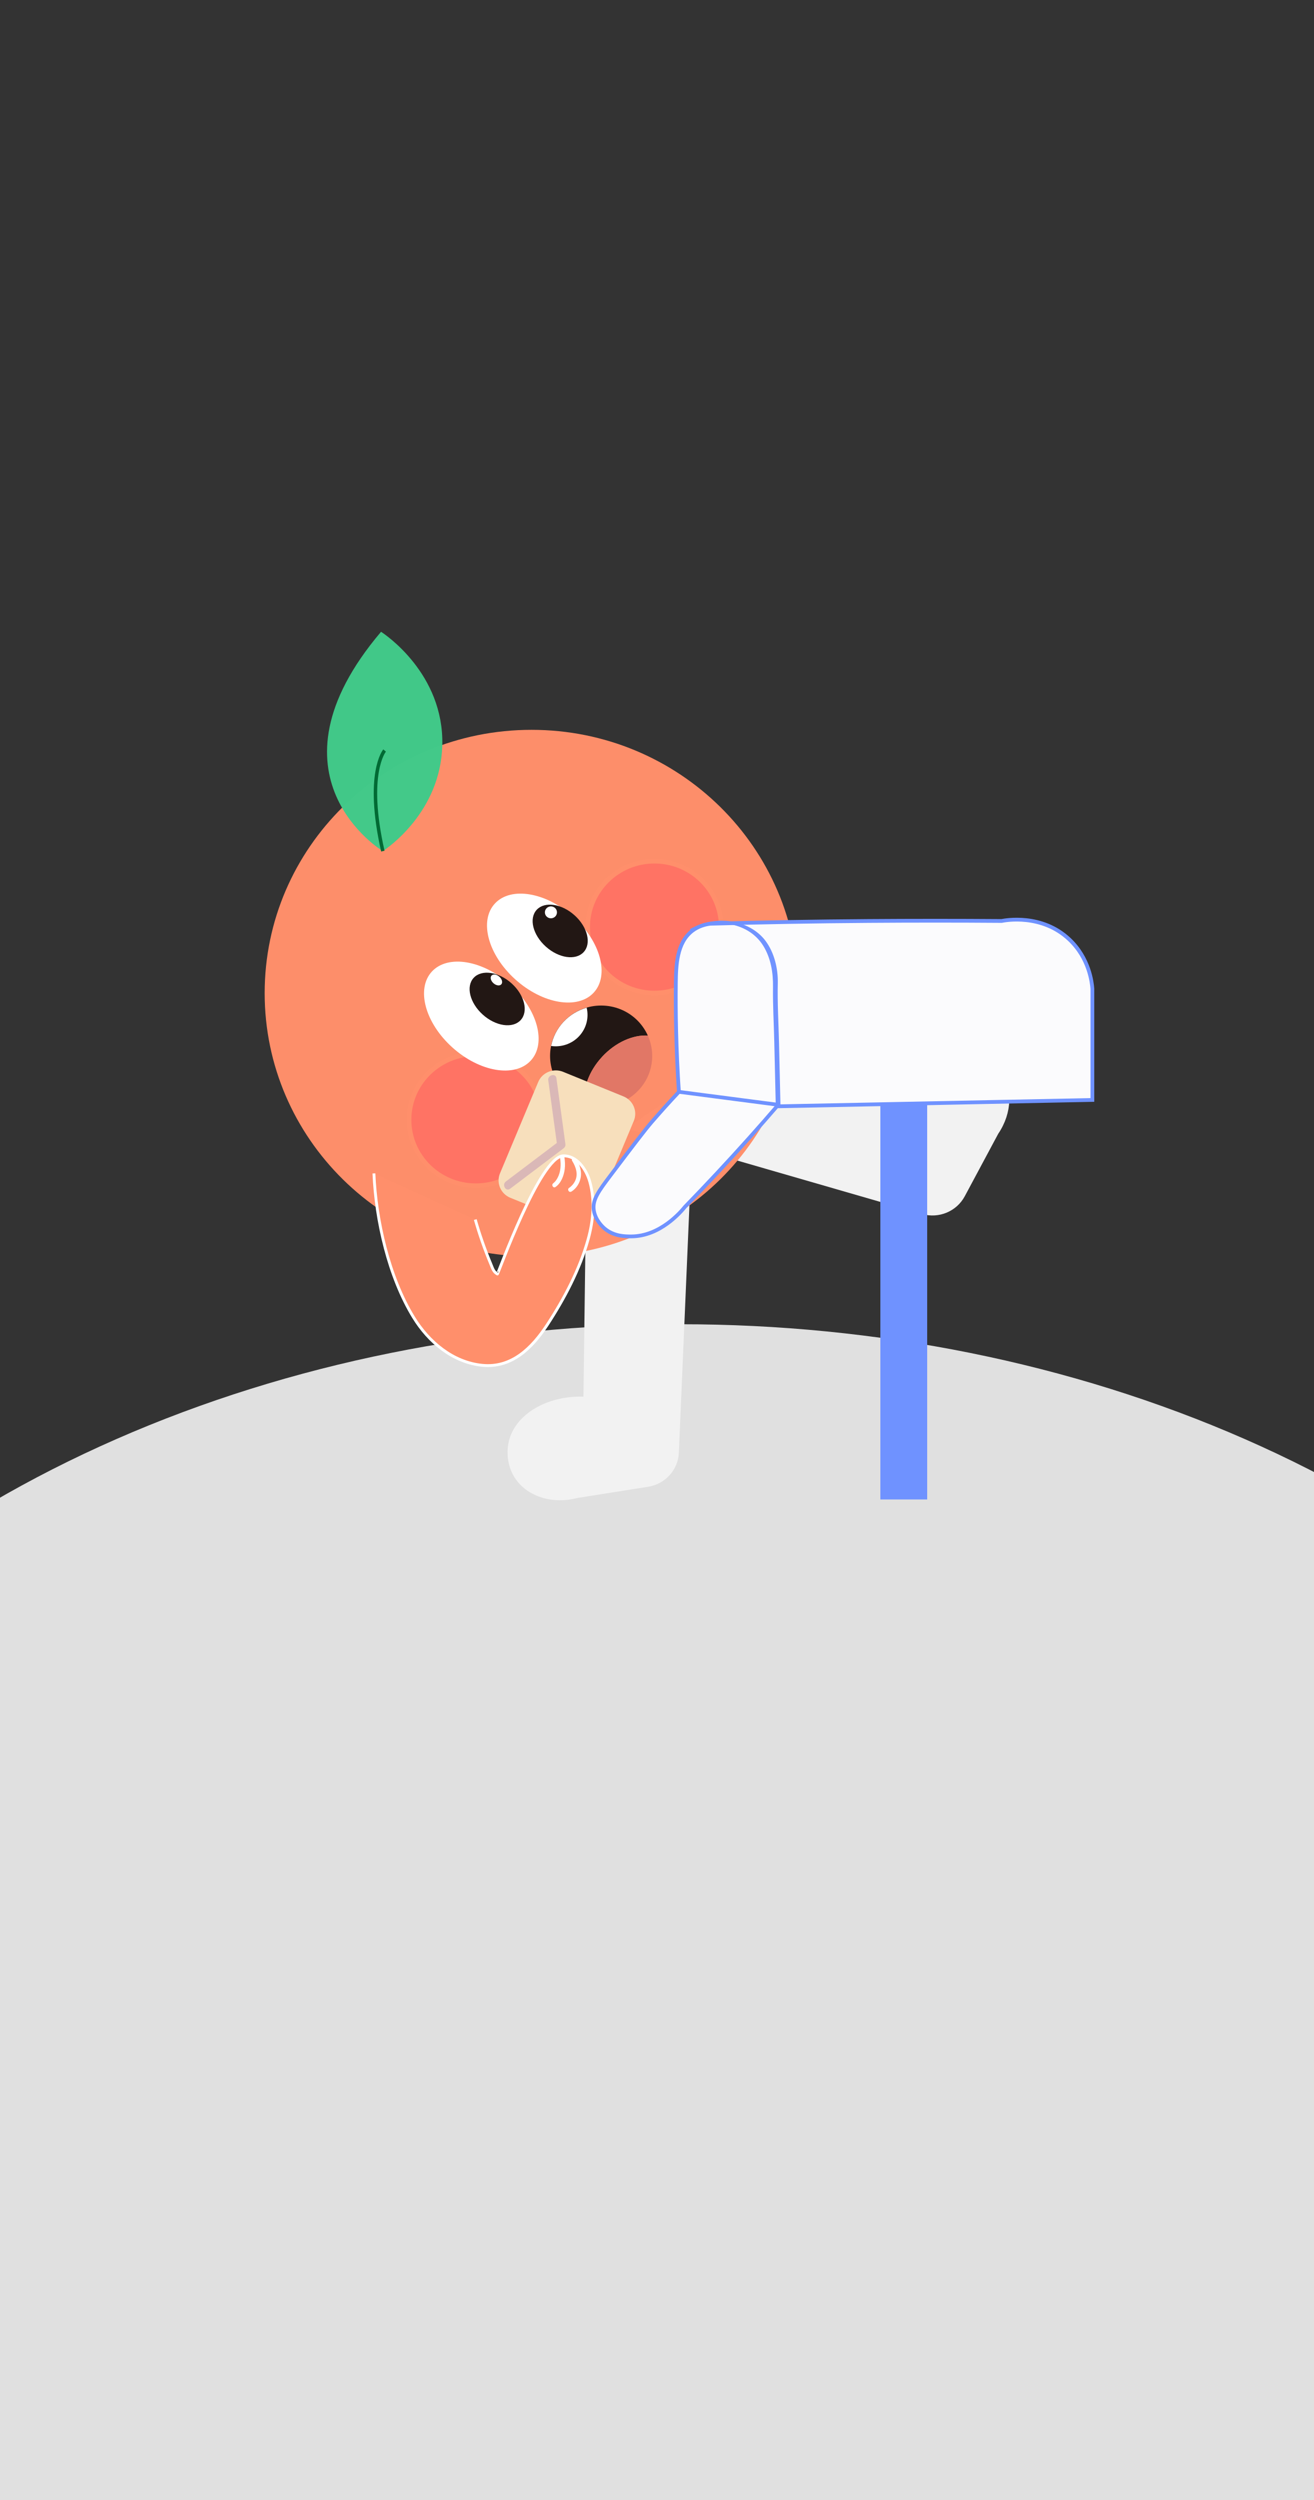 <svg width="390" height="742" viewBox="0 0 390 742" fill="none" xmlns="http://www.w3.org/2000/svg">
<rect x="0" y="0" width="390" height="742" fill="#333333" stroke="none"/>
<g style="mix-blend-mode:multiply">
<ellipse cx="202" cy="647.5" rx="335" ry="254.5" fill="#E0E0E0"/>
</g>
<g clip-path="url(#clip0_1468_23353)">
<path d="M218.173 312.887C234.393 318.087 250.612 323.298 266.832 328.498C270.06 318.19 278.197 311.633 286.051 312.014C289.738 312.199 294.156 313.956 296.926 317.738C300.624 322.814 300.467 330.296 296.291 336.452C292.979 342.639 289.655 348.836 286.343 355.022C283.936 359.513 278.645 361.723 273.728 360.294L185.881 334.901L218.184 312.856V312.877L218.173 312.887Z" fill="#F2F2F2"/>
<path d="M173.828 364.004C173.599 380.827 173.391 397.651 173.172 414.484C162.234 414.186 153.328 419.684 151.182 427.135C150.182 430.639 150.432 435.325 153.182 439.139C156.869 444.225 164.099 446.486 171.339 444.565C178.339 443.454 185.36 442.344 192.36 441.235C197.454 440.433 201.267 436.199 201.485 431.143L205.35 340.912L173.807 364.004H173.828Z" fill="#F2F2F2"/>
<path opacity="0.99" d="M157.765 372.884C201.512 372.884 236.976 337.898 236.976 294.739C236.976 251.581 201.512 216.594 157.765 216.594C114.018 216.594 78.554 251.581 78.554 294.739C78.554 337.898 114.018 372.884 157.765 372.884Z" fill="#FF8F6B"/>
<path opacity="0.99" d="M113.628 252.594C113.628 252.594 76.721 230.365 113.097 187.5C114.107 188.148 131.816 199.894 131.275 221.198C130.775 240.889 115.128 251.607 113.628 252.594Z" fill="#42CA89"/>
<path opacity="0.99" d="M114.149 222.729C114.149 222.729 108.409 229.553 113.628 252.594" stroke="#006934" stroke-width="1.027" stroke-miterlimit="10"/>
<g opacity="0.99">
<path d="M141.233 351.889C152.182 351.889 161.057 343.132 161.057 332.331C161.057 321.53 152.182 312.774 141.233 312.774C130.285 312.774 121.41 321.53 121.41 332.331C121.41 343.132 130.285 351.889 141.233 351.889Z" fill="#FF7364" stroke="#FF8F6B" stroke-width="1.365" stroke-miterlimit="10"/>
<path d="M194.245 294.698C205.193 294.698 214.069 285.942 214.069 275.141C214.069 264.34 205.193 255.584 194.245 255.584C183.297 255.584 174.422 264.34 174.422 275.141C174.422 285.942 183.297 294.698 194.245 294.698Z" fill="#FF7364" stroke="#FF8F6B" stroke-width="1.365" stroke-miterlimit="10"/>
</g>
<path d="M157.517 314.772C162.273 309.641 159.564 299.561 151.468 292.257C143.371 284.953 132.952 283.191 128.196 288.322C123.44 293.453 126.149 303.534 134.245 310.838C142.342 318.142 152.761 319.903 157.517 314.772Z" fill="white"/>
<path d="M154.524 302.755C156.893 300.2 155.694 295.316 151.848 291.845C148.001 288.375 142.963 287.634 140.594 290.189C138.226 292.744 139.425 297.628 143.271 301.098C147.118 304.568 152.156 305.31 154.524 302.755Z" fill="#221714"/>
<path d="M148.782 292.133C149.271 291.606 149.021 290.594 148.223 289.874C147.424 289.154 146.381 288.998 145.892 289.526C145.402 290.054 145.653 291.065 146.451 291.785C147.249 292.505 148.293 292.661 148.782 292.133Z" fill="white"/>
<path d="M176.211 294.592C180.967 289.461 178.258 279.38 170.162 272.076C162.065 264.772 151.646 263.011 146.89 268.142C142.135 273.273 144.843 283.353 152.939 290.657C161.036 297.961 171.455 299.723 176.211 294.592Z" fill="white"/>
<path d="M173.229 282.564C175.597 280.009 174.398 275.124 170.552 271.654C166.705 268.184 161.667 267.442 159.299 269.998C156.931 272.553 158.129 277.437 161.976 280.907C165.822 284.377 170.861 285.119 173.229 282.564Z" fill="#221714"/>
<path d="M163.516 272.53C164.505 272.53 165.308 271.739 165.308 270.763C165.308 269.786 164.505 268.995 163.516 268.995C162.526 268.995 161.724 269.786 161.724 270.763C161.724 271.739 162.526 272.53 163.516 272.53Z" fill="white"/>
<path d="M178.703 313.627C182.724 309.291 187.922 307.05 192.276 307.328C191.454 305.488 190.245 303.782 188.651 302.333C182.474 296.763 172.88 297.185 167.234 303.279C161.588 309.373 162.015 318.838 168.192 324.408C169.797 325.857 171.619 326.884 173.557 327.532C172.89 323.278 174.692 317.964 178.713 313.627H178.703Z" fill="#221714"/>
<path d="M189.61 323.473C193.797 318.961 194.641 312.6 192.287 307.338C187.933 307.06 182.734 309.301 178.713 313.638C174.692 317.974 172.89 323.287 173.557 327.543C179.078 329.381 185.422 327.994 189.61 323.473Z" fill="#E17766"/>
<path d="M163.578 310.421C166.567 310.842 169.713 309.856 171.901 307.492C174.088 305.128 174.818 301.953 174.12 299.055C171.557 299.805 169.172 301.203 167.234 303.289C165.296 305.375 164.099 307.852 163.578 310.431V310.421Z" fill="white"/>
<path d="M159.743 321.11L148.409 348.199C147.219 351.043 148.591 354.3 151.474 355.474L169.405 362.777C172.288 363.95 175.589 362.597 176.779 359.752L188.114 332.662C189.304 329.819 187.932 326.562 185.049 325.387L167.118 318.086C164.235 316.912 160.933 318.265 159.743 321.11Z" fill="#F7DFBC"/>
<g opacity="0.99">
<path d="M162.726 320.607C163.611 327.101 164.497 333.586 165.383 340.081L165.957 338.681C160.682 342.664 155.417 346.645 150.143 350.638C148.874 351.601 150.122 353.757 151.411 352.783C156.686 348.801 161.95 344.819 167.225 340.827C167.729 340.449 167.89 340.042 167.799 339.426C166.913 332.931 166.027 326.447 165.142 319.951C164.93 318.372 162.504 319.048 162.716 320.607H162.726Z" fill="#DAB7B7"/>
</g>
<path d="M141.066 361.939C142.264 366.152 143.785 370.602 145.702 375.195C146.233 376.47 146.473 377.467 147.639 378.093C147.806 378.176 160.254 343.286 167.14 343.03C171.151 342.886 174.005 346.925 175.067 350.737C176.62 356.275 176.109 362.216 174.567 367.766C172.078 376.728 167.515 385.401 162.421 393.18C157.911 400.056 151.89 406.058 143.15 405.193C134.41 404.33 127.222 398.257 122.753 390.971C115.388 378.978 111.565 362.154 110.982 348.24" fill="#FF8F6B"/>
<path d="M141.066 361.939C142.264 366.152 143.785 370.602 145.702 375.195C146.233 376.47 146.473 377.467 147.639 378.093C147.806 378.176 160.254 343.286 167.14 343.03C171.151 342.886 174.005 346.925 175.067 350.737C176.62 356.275 176.109 362.216 174.567 367.766C172.078 376.728 167.515 385.401 162.421 393.18C157.911 400.056 151.89 406.058 143.15 405.193C134.41 404.33 127.222 398.257 122.753 390.971C115.388 378.978 111.565 362.154 110.982 348.24" stroke="white" stroke-width="0.845" stroke-miterlimit="10"/>
<path d="M169.255 353.081C169.255 353.081 174.13 350.089 170.391 344.211L169.255 353.081Z" fill="#FF8F6B"/>
<path d="M169.588 353.635C171.599 352.391 172.703 349.914 172.401 347.623C172.224 346.277 171.672 345.024 170.953 343.883C170.515 343.184 169.39 343.82 169.828 344.53C170.963 346.349 171.682 348.599 170.63 350.593C170.307 351.2 169.995 351.611 169.495 352.073C169.401 352.155 169.317 352.238 169.224 352.31C169.192 352.33 169.161 352.361 169.13 352.381C168.995 352.494 169.213 352.319 169.13 352.381C169.067 352.433 168.995 352.474 168.932 352.516C168.224 352.957 168.88 354.067 169.588 353.625V353.635Z" fill="white"/>
<path d="M164.557 351.703C164.557 351.703 167.797 349.493 166.88 343.554L164.557 351.703Z" fill="#FF8F6B"/>
<path d="M164.89 352.258C166.557 351.107 167.359 348.908 167.609 347.006C167.765 345.793 167.692 344.591 167.515 343.388C167.463 343.05 167.026 342.854 166.713 342.937C166.338 343.039 166.203 343.379 166.255 343.728C166.547 345.681 166.432 347.818 165.484 349.565C165.338 349.843 165.161 350.109 164.974 350.367C164.953 350.398 164.932 350.428 164.911 350.459C164.963 350.398 164.963 350.398 164.911 350.459C164.88 350.5 164.849 350.531 164.817 350.573C164.744 350.665 164.661 350.746 164.578 350.829C164.474 350.943 164.349 351.044 164.234 351.147C164.067 351.292 164.317 351.086 164.223 351.158C163.536 351.631 164.192 352.74 164.88 352.268L164.89 352.258Z" fill="white"/>
<path d="M275.192 325.383H261.296V445.001H275.192V325.383Z" fill="#6F92FF"/>
<path d="M201.509 324.414C209.788 325.509 218.066 326.613 226.345 327.709C227.895 327.916 229.455 328.125 231.005 328.323C262.082 327.69 293.147 327.067 324.223 326.434V293.454C324.088 291.613 323.333 284.428 317.389 278.81C309.207 271.068 298.354 273.107 297.282 273.324C284.256 273.221 271.059 273.221 257.688 273.324C241.81 273.447 226.173 273.721 210.783 274.137C209.338 274.335 207.309 274.835 205.462 276.251C200.83 279.801 200.648 286.581 200.59 291.774C200.495 300.016 200.638 311.044 201.519 324.414H201.509Z" fill="#FBFBFD" stroke="#6F92FF" stroke-width="1.121" stroke-miterlimit="10"/>
<g opacity="0.99">
<path d="M205.873 275.975C212.745 272.255 222.373 273.879 226.575 280.752C228.804 284.397 229.484 288.674 229.426 292.857C229.351 298.304 229.686 303.79 229.809 309.229C229.953 315.498 230.106 321.777 230.25 328.045C230.25 328.442 231.647 328.188 231.637 327.678C231.494 321.635 231.36 315.602 231.217 309.559C231.082 303.649 230.709 297.7 230.853 291.79C230.957 287.494 229.828 282.744 227.225 279.242C224.775 275.956 220.909 274.039 216.88 273.435C212.85 272.831 208.639 273.643 205.041 275.597C204.227 276.041 205.462 276.192 205.893 275.965L205.873 275.975Z" fill="#6F92FF"/>
</g>
<path d="M230.996 327.876C228.163 331.171 225.264 334.475 222.286 337.799C215.932 344.89 209.606 351.669 203.328 358.127C202.122 359.619 195.977 366.898 187.374 366.936C185.584 366.936 182.292 366.955 179.497 364.643C179.028 364.246 176.702 362.234 176.243 359.165C175.784 356.069 177.621 353.558 181.315 348.676C188.015 339.81 191.403 335.334 193.508 332.908C195.824 330.227 198.494 327.243 201.509 324.032C211.338 325.317 221.167 326.592 231.005 327.876H230.996Z" fill="#FBFBFD" stroke="#6F92FF" stroke-width="1.11" stroke-miterlimit="10"/>
</g>
<defs>
<clipPath id="clip0_1468_23353">
<rect width="247.191" height="258.767" fill="white" transform="translate(78.404 187)"/>
</clipPath>
</defs>
</svg>
